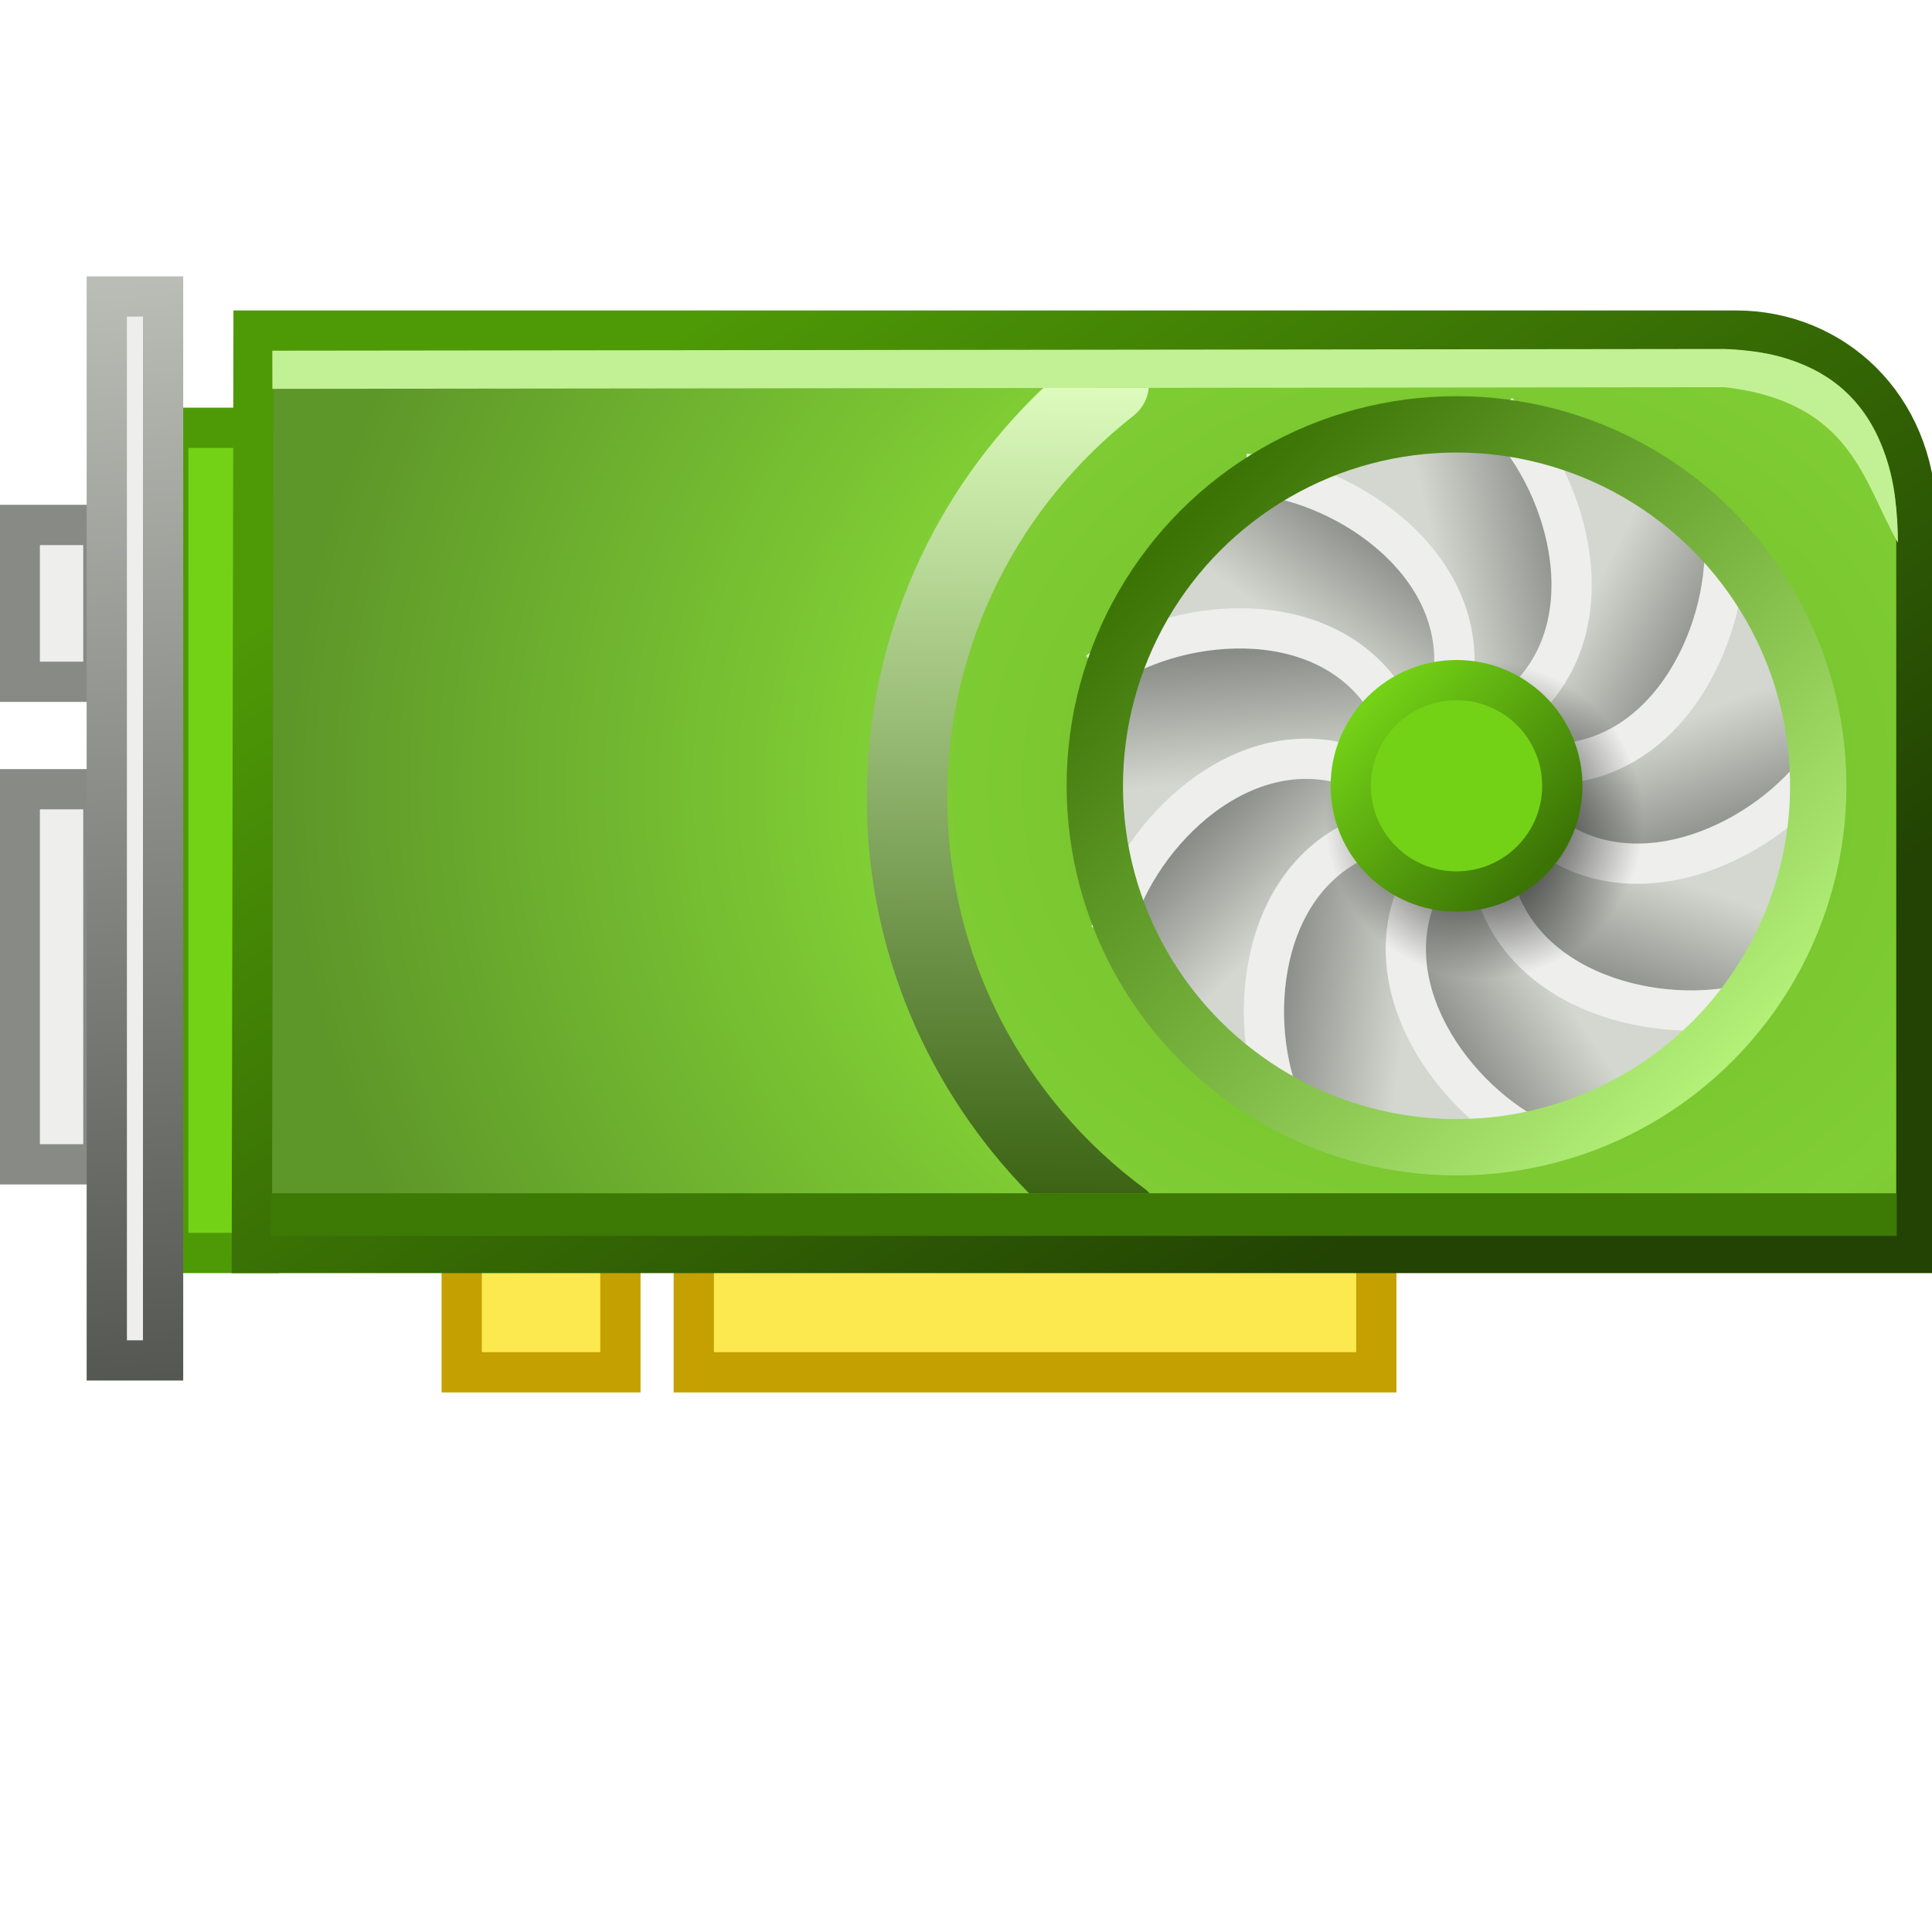 <?xml version="1.0" encoding="UTF-8" standalone="no"?>
<svg
   xmlns:dc="http://purl.org/dc/elements/1.1/"
   xmlns:cc="http://creativecommons.org/ns#"
   xmlns:rdf="http://www.w3.org/1999/02/22-rdf-syntax-ns#"
   xmlns:svg="http://www.w3.org/2000/svg"
   xmlns="http://www.w3.org/2000/svg"
   xmlns:xlink="http://www.w3.org/1999/xlink"
   xmlns:sodipodi="http://sodipodi.sourceforge.net/DTD/sodipodi-0.dtd"
   xmlns:inkscape="http://www.inkscape.org/namespaces/inkscape"
   width="48.0px"
   height="48.0px"
   viewBox="0 0 48.0 48.0"
   version="1.1"
   id="SVGRoot"
   sodipodi:docname="gpu.svg"
   inkscape:version="1.0.1 (3bc2e813f5, 2020-09-07)">
  <defs
     id="defs51761">
    <linearGradient
       inkscape:collect="always"
       id="linearGradient52618">
      <stop
         style="stop-color:#b3f078;stop-opacity:1"
         offset="0"
         id="stop52614" />
      <stop
         style="stop-color:#3b7405;stop-opacity:1"
         offset="1"
         id="stop52616" />
    </linearGradient>
    <linearGradient
       inkscape:collect="always"
       id="linearGradient52602">
      <stop
         style="stop-color:#73d216;stop-opacity:1"
         offset="0"
         id="stop52598" />
      <stop
         style="stop-color:#3b7405;stop-opacity:1"
         offset="1"
         id="stop52600" />
    </linearGradient>
    <linearGradient
       inkscape:collect="always"
       id="linearGradient52544">
      <stop
         style="stop-color:#888a85;stop-opacity:1"
         offset="0"
         id="stop52540" />
      <stop
         style="stop-color:#d3d7cf;stop-opacity:1"
         offset="1"
         id="stop52542" />
    </linearGradient>
    <linearGradient
       inkscape:collect="always"
       id="linearGradient52534">
      <stop
         style="stop-color:#babdb6;stop-opacity:1"
         offset="0"
         id="stop52530" />
      <stop
         style="stop-color:#555753;stop-opacity:1"
         offset="1"
         id="stop52532" />
    </linearGradient>
    <linearGradient
       inkscape:collect="always"
       id="linearGradient52526">
      <stop
         style="stop-color:#000000;stop-opacity:1;"
         offset="0"
         id="stop52522" />
      <stop
         style="stop-color:#000000;stop-opacity:0;"
         offset="1"
         id="stop52524" />
    </linearGradient>
    <linearGradient
       inkscape:collect="always"
       id="linearGradient52499">
      <stop
         style="stop-color:#355e0d;stop-opacity:1"
         offset="0"
         id="stop52495" />
      <stop
         style="stop-color:#dcfbbd;stop-opacity:1"
         offset="1"
         id="stop52497" />
    </linearGradient>
    <linearGradient
       inkscape:collect="always"
       id="linearGradient52418">
      <stop
         style="stop-color:#4e9a06;stop-opacity:1"
         offset="0"
         id="stop52414" />
      <stop
         style="stop-color:#224303;stop-opacity:1"
         offset="1"
         id="stop52416" />
    </linearGradient>
    <linearGradient
       inkscape:collect="always"
       id="linearGradient52394">
      <stop
         style="stop-color:#8ae234;stop-opacity:1"
         offset="0"
         id="stop52390" />
      <stop
         style="stop-color:#7ac730;stop-opacity:1"
         offset="0.324"
         id="stop52398" />
      <stop
         style="stop-color:#80ce35;stop-opacity:1"
         offset="0.503"
         id="stop52620" />
      <stop
         style="stop-color:#5d9629;stop-opacity:1"
         offset="1"
         id="stop52392" />
    </linearGradient>
    <radialGradient
       inkscape:collect="always"
       xlink:href="#linearGradient52394"
       id="radialGradient52396"
       cx="35.569"
       cy="20.019"
       fx="35.569"
       fy="20.019"
       r="22.275"
       gradientTransform="matrix(-1.313,-0.009,0.008,-1.165,82.718,43.163)"
       gradientUnits="userSpaceOnUse" />
    <linearGradient
       inkscape:collect="always"
       xlink:href="#linearGradient52418"
       id="linearGradient52420"
       x1="15.418"
       y1="7.835"
       x2="32.426"
       y2="32.577"
       gradientUnits="userSpaceOnUse"
       gradientTransform="matrix(0.95,0,0,0.949,2.399,0.377)" />
    <linearGradient
       inkscape:collect="always"
       xlink:href="#linearGradient52499"
       id="linearGradient52501"
       x1="27.616"
       y1="31.413"
       x2="27.859"
       y2="9.36"
       gradientUnits="userSpaceOnUse"
       gradientTransform="matrix(0.938,0,0,0.94,2.178,0.862)" />
    <radialGradient
       inkscape:collect="always"
       xlink:href="#linearGradient52526"
       id="radialGradient52528"
       cx="36.187"
       cy="19.523"
       fx="36.187"
       fy="19.523"
       r="3.071"
       gradientTransform="matrix(1.288,0,0,1.287,-9.73,-4.752)"
       gradientUnits="userSpaceOnUse" />
    <linearGradient
       inkscape:collect="always"
       xlink:href="#linearGradient52534"
       id="linearGradient52536"
       x1="2.279"
       y1="7.072"
       x2="4.489"
       y2="34.219"
       gradientUnits="userSpaceOnUse" />
    <linearGradient
       inkscape:collect="always"
       xlink:href="#linearGradient52544"
       id="linearGradient52546"
       x1="30.904"
       y1="16.099"
       x2="31.188"
       y2="19.351"
       gradientUnits="userSpaceOnUse" />
    <linearGradient
       inkscape:collect="always"
       xlink:href="#linearGradient52544"
       id="linearGradient52550"
       gradientUnits="userSpaceOnUse"
       x1="30.904"
       y1="16.099"
       x2="31.188"
       y2="19.351"
       gradientTransform="rotate(40.668,36.236,20.162)" />
    <linearGradient
       inkscape:collect="always"
       xlink:href="#linearGradient52544"
       id="linearGradient52554"
       gradientUnits="userSpaceOnUse"
       gradientTransform="rotate(82.198,36.302,19.556)"
       x1="30.904"
       y1="16.099"
       x2="31.188"
       y2="19.351" />
    <linearGradient
       inkscape:collect="always"
       xlink:href="#linearGradient52544"
       id="linearGradient52558"
       gradientUnits="userSpaceOnUse"
       gradientTransform="rotate(122.458,36.302,19.556)"
       x1="30.904"
       y1="16.099"
       x2="31.188"
       y2="19.351" />
    <linearGradient
       inkscape:collect="always"
       xlink:href="#linearGradient52544"
       id="linearGradient52562"
       gradientUnits="userSpaceOnUse"
       gradientTransform="rotate(164.257,36.176,19.426)"
       x1="30.904"
       y1="16.099"
       x2="31.188"
       y2="19.351" />
    <linearGradient
       inkscape:collect="always"
       xlink:href="#linearGradient52544"
       id="linearGradient52566"
       gradientUnits="userSpaceOnUse"
       gradientTransform="rotate(-155.291,36.233,19.389)"
       x1="30.904"
       y1="16.099"
       x2="31.188"
       y2="19.351" />
    <linearGradient
       inkscape:collect="always"
       xlink:href="#linearGradient52544"
       id="linearGradient52570"
       gradientUnits="userSpaceOnUse"
       gradientTransform="rotate(-117.851,36.302,19.556)"
       x1="30.904"
       y1="16.099"
       x2="31.188"
       y2="19.351" />
    <linearGradient
       inkscape:collect="always"
       xlink:href="#linearGradient52544"
       id="linearGradient52574"
       gradientUnits="userSpaceOnUse"
       gradientTransform="rotate(-77.755,36.302,19.556)"
       x1="30.904"
       y1="16.099"
       x2="31.188"
       y2="19.351" />
    <linearGradient
       inkscape:collect="always"
       xlink:href="#linearGradient52544"
       id="linearGradient52578"
       gradientUnits="userSpaceOnUse"
       gradientTransform="rotate(-39.592,36.302,19.556)"
       x1="30.904"
       y1="16.099"
       x2="31.188"
       y2="19.351" />
    <linearGradient
       inkscape:collect="always"
       xlink:href="#linearGradient52602"
       id="linearGradient52604"
       x1="33.942"
       y1="17.503"
       x2="38.21"
       y2="21.638"
       gradientUnits="userSpaceOnUse" />
    <linearGradient
       inkscape:collect="always"
       xlink:href="#linearGradient52618"
       id="linearGradient52612"
       x1="43.051"
       y1="26.216"
       x2="29.606"
       y2="12.831"
       gradientUnits="userSpaceOnUse" />
  </defs>
  <sodipodi:namedview
     id="base"
     pagecolor="#ffffff"
     bordercolor="#666666"
     borderopacity="1.0"
     inkscape:pageopacity="0.0"
     inkscape:pageshadow="2"
     inkscape:zoom="11.2"
     inkscape:cx="28.110655"
     inkscape:cy="24.98656"
     inkscape:document-units="px"
     inkscape:current-layer="layer1"
     inkscape:document-rotation="0"
     showgrid="true"
     inkscape:window-width="2560"
     inkscape:window-height="1377"
     inkscape:window-x="-8"
     inkscape:window-y="-8"
     inkscape:window-maximized="1"
     inkscape:snap-global="false">
    <inkscape:grid
       type="xygrid"
       id="grid52331" />
  </sodipodi:namedview>
  <g
     inkscape:label="Layer 1"
     inkscape:groupmode="layer"
     id="layer1">
    <g
       id="g52654">
      <rect
         style="color:#000000;overflow:visible;fill:#fce94f;stroke:#c4a000;stroke-width:1;stroke-linecap:round;stroke-miterlimit:4;stroke-dasharray:none;stroke-opacity:1;stop-color:#000000"
         id="rect52360"
         width="3.943"
         height="3.098"
         x="11.471"
         y="30.997" />
      <rect
         style="color:#000000;overflow:visible;fill:#fce94f;stroke:#c4a000;stroke-width:1;stroke-linecap:round;stroke-miterlimit:4;stroke-dasharray:none;stroke-opacity:1;stop-color:#000000"
         id="rect52362"
         width="16.957"
         height="3.098"
         x="17.237"
         y="30.997" />
      <rect
         style="color:#000000;overflow:visible;fill:#73d216;stroke:#4e9a06;stroke-width:1;stroke-linecap:round;stroke-miterlimit:4;stroke-dasharray:none;stroke-opacity:1;stop-color:#000000"
         id="rect52364"
         width="2.247"
         height="20.502"
         x="4.179"
         y="10.628" />
      <path
         style="fill:url(#radialGradient52396);fill-opacity:1;fill-rule:evenodd;stroke:url(#linearGradient52420);stroke-width:1px;stroke-linecap:butt;stroke-linejoin:miter;stroke-opacity:1"
         d="M 6.299,8.213 H 43.139 c 2.409,0.006 4.421,1.854 4.473,4.596 v 18.321 h -41.355 z"
         id="path52352"
         sodipodi:nodetypes="cccccc" />
      <path
         style="fill:url(#linearGradient52546);fill-opacity:1;fill-rule:evenodd;stroke:none;stroke-width:1px;stroke-linecap:butt;stroke-linejoin:miter;stroke-opacity:1"
         d="M 33.588,19.161 31.536,19.288 l -2.431,1.326 -1.326,1.989 -0.821,-2.967 0.726,-3.03 2.241,-0.789 3.188,0.442 1.294,1.294 z"
         id="path52538"
         inkscape:transform-center-x="5.6189735"
         inkscape:transform-center-y="-0.34723994" />
      <path
         style="fill:url(#linearGradient52554);fill-opacity:1;fill-rule:evenodd;stroke:none;stroke-width:1px;stroke-linecap:butt;stroke-linejoin:miter;stroke-opacity:1"
         d="m 36.325,16.813 -0.404,-2.016 -1.643,-2.228 -2.15,-1.044 2.828,-1.216 3.101,0.308 1.086,2.113 -0.005,3.219 -1.107,1.458 z"
         id="path52552"
         inkscape:transform-center-x="0.667236"
         inkscape:transform-center-y="-5.6976584" />
      <path
         style="fill:url(#linearGradient52558);fill-opacity:1;fill-rule:evenodd;stroke:none;stroke-width:1px;stroke-linecap:butt;stroke-linejoin:miter;stroke-opacity:1"
         d="m 38.092,17.477 0.995,-1.799 0.186,-2.763 -0.967,-2.186 2.944,0.9 2.167,2.239 -0.537,2.315 -2.084,2.453 -1.787,0.397 z"
         id="path52556"
         inkscape:transform-center-x="-4.452686"
         inkscape:transform-center-y="-4.6745039" />
      <path
         style="fill:url(#linearGradient52562);fill-opacity:1;fill-rule:evenodd;stroke:none;stroke-width:1px;stroke-linecap:butt;stroke-linejoin:miter;stroke-opacity:1"
         d="m 38.738,18.978 1.941,-0.678 1.98,-1.936 0.737,-2.274 1.595,2.633 0.123,3.114 -1.943,1.368 -3.189,0.44 -1.597,-0.895 z"
         id="path52560"
         inkscape:transform-center-x="-5.73113"
         inkscape:transform-center-y="-1.4672484" />
      <path
         style="fill:url(#linearGradient52566);fill-opacity:1;fill-rule:evenodd;stroke:none;stroke-width:1px;stroke-linecap:butt;stroke-linejoin:miter;stroke-opacity:1"
         d="m 38.541,20.702 1.917,0.743 2.762,-0.188 2.036,-1.252 -0.495,3.039 -1.926,2.45 -2.366,-0.22 -2.712,-1.734 -0.635,-1.717 z"
         id="path52564"
         inkscape:transform-center-x="-4.9494595"
         inkscape:transform-center-y="3.5394846" />
      <path
         style="fill:url(#linearGradient52570);fill-opacity:1;fill-rule:evenodd;stroke:none;stroke-width:1px;stroke-linecap:butt;stroke-linejoin:miter;stroke-opacity:1"
         d="m 37.222,22.141 1.07,1.755 2.308,1.53 2.378,0.243 -2.24,2.112 -3.019,0.774 -1.745,-1.613 -1.099,-3.025 0.54,-1.749 z"
         id="path52568"
         inkscape:transform-center-x="-2.6239785"
         inkscape:transform-center-y="5.7915881" />
      <path
         style="fill:url(#linearGradient52574);fill-opacity:1;fill-rule:evenodd;stroke:none;stroke-width:1px;stroke-linecap:butt;stroke-linejoin:miter;stroke-opacity:1"
         d="m 35.341,22.125 -0.312,2.032 0.78,2.657 1.662,1.717 -3.074,0.173 -2.808,-1.352 -0.296,-2.358 1.108,-3.022 1.539,-0.99 z"
         id="path52572"
         inkscape:transform-center-x="1.9193605"
         inkscape:transform-center-y="5.2869556" />
      <path
         style="fill:url(#linearGradient52578);fill-opacity:1;fill-rule:evenodd;stroke:none;stroke-width:1px;stroke-linecap:butt;stroke-linejoin:miter;stroke-opacity:1"
         d="m 33.959,20.982 -1.501,1.405 -1.028,2.571 0.246,2.377 -2.524,-1.764 -1.372,-2.798 1.224,-2.037 2.739,-1.691 1.822,0.173 z"
         id="path52576"
         inkscape:transform-center-x="5.432771"
         inkscape:transform-center-y="3.6346266" />
      <rect
         style="color:#000000;overflow:visible;fill:#eeeeec;stroke:#888a85;stroke-width:1;stroke-linecap:round;stroke-miterlimit:4;stroke-dasharray:none;stroke-opacity:1;stop-color:#000000"
         id="rect52356"
         width="2.077"
         height="3.897"
         x="0.491"
         y="13.042" />
      <rect
         style="color:#000000;overflow:visible;fill:#eeeeec;stroke:#888a85;stroke-width:1;stroke-linecap:round;stroke-miterlimit:4;stroke-dasharray:none;stroke-opacity:1;stop-color:#000000"
         id="rect52358"
         width="2.077"
         height="9.319"
         x="0.491"
         y="19.608" />
      <rect
         style="color:#000000;overflow:visible;fill:#eeeeec;stroke:url(#linearGradient52536);stroke-width:1;stroke-linecap:round;stroke-miterlimit:4;stroke-dasharray:none;stroke-opacity:1;stop-color:#000000"
         id="rect52388"
         width="1.399"
         height="26.433"
         x="2.653"
         y="7.366" />
      <ellipse
         style="color:#000000;overflow:visible;fill:none;fill-opacity:1;stroke:none;stroke-width:1;stroke-linecap:round;stroke-miterlimit:4;stroke-dasharray:none;stroke-opacity:1;stop-color:#000000"
         id="path52366"
         cx="36.187"
         cy="19.523"
         rx="8.987"
         ry="8.98" />
      <path
         style="fill:url(#linearGradient52550);fill-opacity:1;fill-rule:evenodd;stroke:none;stroke-width:1px;stroke-linecap:butt;stroke-linejoin:miter;stroke-opacity:1"
         d="m 34.879,17.677 -1.639,-1.241 -2.708,-0.578 -2.302,0.644 1.311,-2.786 2.526,-1.825 2.214,0.862 2.13,2.413 0.138,1.825 z"
         id="path52548"
         inkscape:transform-center-x="4.290167"
         inkscape:transform-center-y="-4.9615959" />
      <path
         style="fill:none;fill-rule:evenodd;stroke:#eeeeec;stroke-width:1px;stroke-linecap:butt;stroke-linejoin:miter;stroke-opacity:1"
         d="m 36.123,16.687 c 0.219,-2.833 -2.873,-4.812 -5.172,-4.914"
         id="path52370"
         sodipodi:nodetypes="cc"
         inkscape:transform-center-x="2.6008966"
         inkscape:transform-center-y="-5.2457233" />
      <path
         style="fill:none;fill-rule:evenodd;stroke:#eeeeec;stroke-width:1px;stroke-linecap:butt;stroke-linejoin:miter;stroke-opacity:1"
         d="m 37.946,17.346 c 2.013,-2.007 0.956,-5.521 -0.722,-7.094"
         id="path52372"
         sodipodi:nodetypes="cc"
         inkscape:transform-center-x="-1.9909722"
         inkscape:transform-center-y="-5.6768378" />
      <path
         style="fill:none;fill-rule:evenodd;stroke:#eeeeec;stroke-width:1px;stroke-linecap:butt;stroke-linejoin:miter;stroke-opacity:1"
         d="m 38.887,18.961 c 2.829,-0.287 4.23,-3.679 3.922,-5.957"
         id="path52374"
         sodipodi:nodetypes="cc"
         inkscape:transform-center-x="-4.7252869"
         inkscape:transform-center-y="-3.4934118" />
      <path
         style="fill:none;fill-rule:evenodd;stroke:#eeeeec;stroke-width:1px;stroke-linecap:butt;stroke-linejoin:miter;stroke-opacity:1"
         d="m 38.582,20.833 c 2.358,1.588 5.607,-0.124 6.829,-2.072"
         id="path52376"
         sodipodi:nodetypes="cc"
         inkscape:transform-center-x="-5.8524626"
         inkscape:transform-center-y="0.63426141" />
      <path
         style="fill:none;fill-rule:evenodd;stroke:#eeeeec;stroke-width:1px;stroke-linecap:butt;stroke-linejoin:miter;stroke-opacity:1"
         d="m 37.147,22.078 c 0.795,2.728 4.387,3.49 6.574,2.775"
         id="path52378"
         sodipodi:nodetypes="cc"
         inkscape:transform-center-x="-4.2907756"
         inkscape:transform-center-y="4.1163905" />
      <path
         style="fill:none;fill-rule:evenodd;stroke:#eeeeec;stroke-width:1px;stroke-linecap:butt;stroke-linejoin:miter;stroke-opacity:1"
         d="m 35.237,22.113 c -1.148,2.6 1.112,5.492 3.247,6.35"
         id="path52380"
         sodipodi:nodetypes="cc"
         inkscape:transform-center-x="-0.56177884"
         inkscape:transform-center-y="5.8127117" />
      <path
         style="fill:none;fill-rule:evenodd;stroke:#eeeeec;stroke-width:1px;stroke-linecap:butt;stroke-linejoin:miter;stroke-opacity:1"
         d="m 33.725,20.867 c -2.575,1.204 -2.776,4.869 -1.733,6.918"
         id="path52382"
         sodipodi:nodetypes="cc"
         inkscape:transform-center-x="3.5806647"
         inkscape:transform-center-y="4.8500992" />
      <path
         style="fill:none;fill-rule:evenodd;stroke:#eeeeec;stroke-width:1px;stroke-linecap:butt;stroke-linejoin:miter;stroke-opacity:1"
         d="m 33.398,18.978 c -2.745,-0.742 -5.266,1.927 -5.793,4.165"
         id="path52384"
         sodipodi:nodetypes="cc"
         inkscape:transform-center-x="5.6427764"
         inkscape:transform-center-y="1.521111" />
      <path
         style="fill:none;fill-rule:evenodd;stroke:#eeeeec;stroke-width:1px;stroke-linecap:butt;stroke-linejoin:miter;stroke-opacity:1"
         d="M 34.386,17.309 C 32.788,14.959 29.136,15.341 27.276,16.695"
         id="path52386"
         sodipodi:nodetypes="cc"
         inkscape:transform-center-x="5.3127749"
         inkscape:transform-center-y="-3.0153619" />
      <ellipse
         style="color:#000000;overflow:visible;fill:url(#radialGradient52528);fill-opacity:1;stroke:none;stroke-width:1;stroke-linecap:round;stroke-miterlimit:4;stroke-dasharray:none;stroke-opacity:1;stop-color:#000000"
         id="ellipse52520"
         cx="36.881"
         cy="20.376"
         rx="3.955"
         ry="3.952" />
      <ellipse
         style="color:#000000;overflow:visible;fill:#73d216;stroke:url(#linearGradient52604);stroke-width:1;stroke-linecap:round;stroke-miterlimit:4;stroke-dasharray:none;stroke-opacity:1;stop-color:#000000"
         id="circle52368"
         cx="36.187"
         cy="19.523"
         rx="2.628"
         ry="2.626" />
      <ellipse
         style="color:#000000;overflow:visible;fill:none;stroke:url(#linearGradient52612);stroke-width:1.4;stroke-linecap:round;stroke-miterlimit:4;stroke-dasharray:none;stroke-opacity:1;stop-color:#000000"
         id="circle52400"
         cx="36.187"
         cy="19.523"
         rx="8.987"
         ry="8.98" />
      <path
         style="color:#000000;font-style:normal;font-variant:normal;font-weight:normal;font-stretch:normal;font-size:medium;line-height:normal;font-family:sans-serif;font-variant-ligatures:normal;font-variant-position:normal;font-variant-caps:normal;font-variant-numeric:normal;font-variant-alternates:normal;font-variant-east-asian:normal;font-feature-settings:normal;font-variation-settings:normal;text-indent:0;text-align:start;text-decoration:none;text-decoration-line:none;text-decoration-style:solid;text-decoration-color:#000000;letter-spacing:normal;word-spacing:normal;text-transform:none;writing-mode:lr-tb;direction:ltr;text-orientation:mixed;dominant-baseline:auto;baseline-shift:baseline;text-anchor:start;white-space:normal;shape-padding:0;shape-margin:0;inline-size:0;clip-rule:nonzero;display:inline;overflow:visible;visibility:visible;opacity:1;isolation:auto;mix-blend-mode:normal;color-interpolation:sRGB;color-interpolation-filters:linearRGB;solid-color:#000000;solid-opacity:1;vector-effect:none;fill:#c2f195;fill-opacity:1;fill-rule:evenodd;stroke:none;stroke-width:1px;stroke-linecap:butt;stroke-linejoin:miter;stroke-miterlimit:4;stroke-dasharray:none;stroke-dashoffset:0;stroke-opacity:1;color-rendering:auto;image-rendering:auto;shape-rendering:auto;text-rendering:auto;enable-background:accumulate;stop-color:#000000;stop-opacity:1"
         d="M 42.835,8.67 6.765,8.713 6.767,9.661 42.847,9.619 h 0.002 c 3.16,0.372 3.433,2.337 4.305,3.866 -0.007,-3.274 -1.612,-4.724 -4.312,-4.815 z"
         id="path52410"
         sodipodi:nodetypes="cccccccc" />
      <rect
         style="color:#000000;overflow:visible;fill:#3d7905;fill-opacity:1;stroke:none;stroke-width:1;stroke-linecap:round;stroke-miterlimit:4;stroke-dasharray:none;stroke-opacity:1;stop-color:#000000"
         id="rect52412"
         width="40.401"
         height="1.059"
         x="6.723"
         y="29.647" />
      <path
         id="path52511"
         style="color:#000000;font-style:normal;font-variant:normal;font-weight:normal;font-stretch:normal;font-size:medium;line-height:normal;font-family:sans-serif;font-variant-ligatures:normal;font-variant-position:normal;font-variant-caps:normal;font-variant-numeric:normal;font-variant-alternates:normal;font-variant-east-asian:normal;font-feature-settings:normal;font-variation-settings:normal;text-indent:0;text-align:start;text-decoration:none;text-decoration-line:none;text-decoration-style:solid;text-decoration-color:#000000;letter-spacing:normal;word-spacing:normal;text-transform:none;writing-mode:lr-tb;direction:ltr;text-orientation:mixed;dominant-baseline:auto;baseline-shift:baseline;text-anchor:start;white-space:normal;shape-padding:0;shape-margin:0;inline-size:0;clip-rule:nonzero;display:inline;overflow:visible;visibility:visible;opacity:1;isolation:auto;mix-blend-mode:normal;color-interpolation:sRGB;color-interpolation-filters:linearRGB;solid-color:#000000;solid-opacity:1;vector-effect:none;fill:url(#linearGradient52501);fill-opacity:1;fill-rule:nonzero;stroke:none;stroke-width:2;stroke-linecap:round;stroke-linejoin:miter;stroke-miterlimit:4;stroke-dasharray:none;stroke-dashoffset:0;stroke-opacity:1;color-rendering:auto;image-rendering:auto;shape-rendering:auto;text-rendering:auto;enable-background:accumulate;stop-color:#000000;stop-opacity:1"
         d="m 28.541,9.637 -2.623,0.002 c -2.694,2.561 -4.383,6.179 -4.383,10.186 0,3.826 1.547,7.287 4.031,9.822 h 2.998 c -0.04,-0.043 -0.084,-0.082 -0.131,-0.117 -2.971,-2.194 -4.898,-5.717 -4.898,-9.705 0,-3.865 1.811,-7.293 4.629,-9.498 0.214,-0.169 0.351,-0.418 0.377,-0.689 z"
         sodipodi:nodetypes="ccscccscc" />
    </g>
  </g>
</svg>
